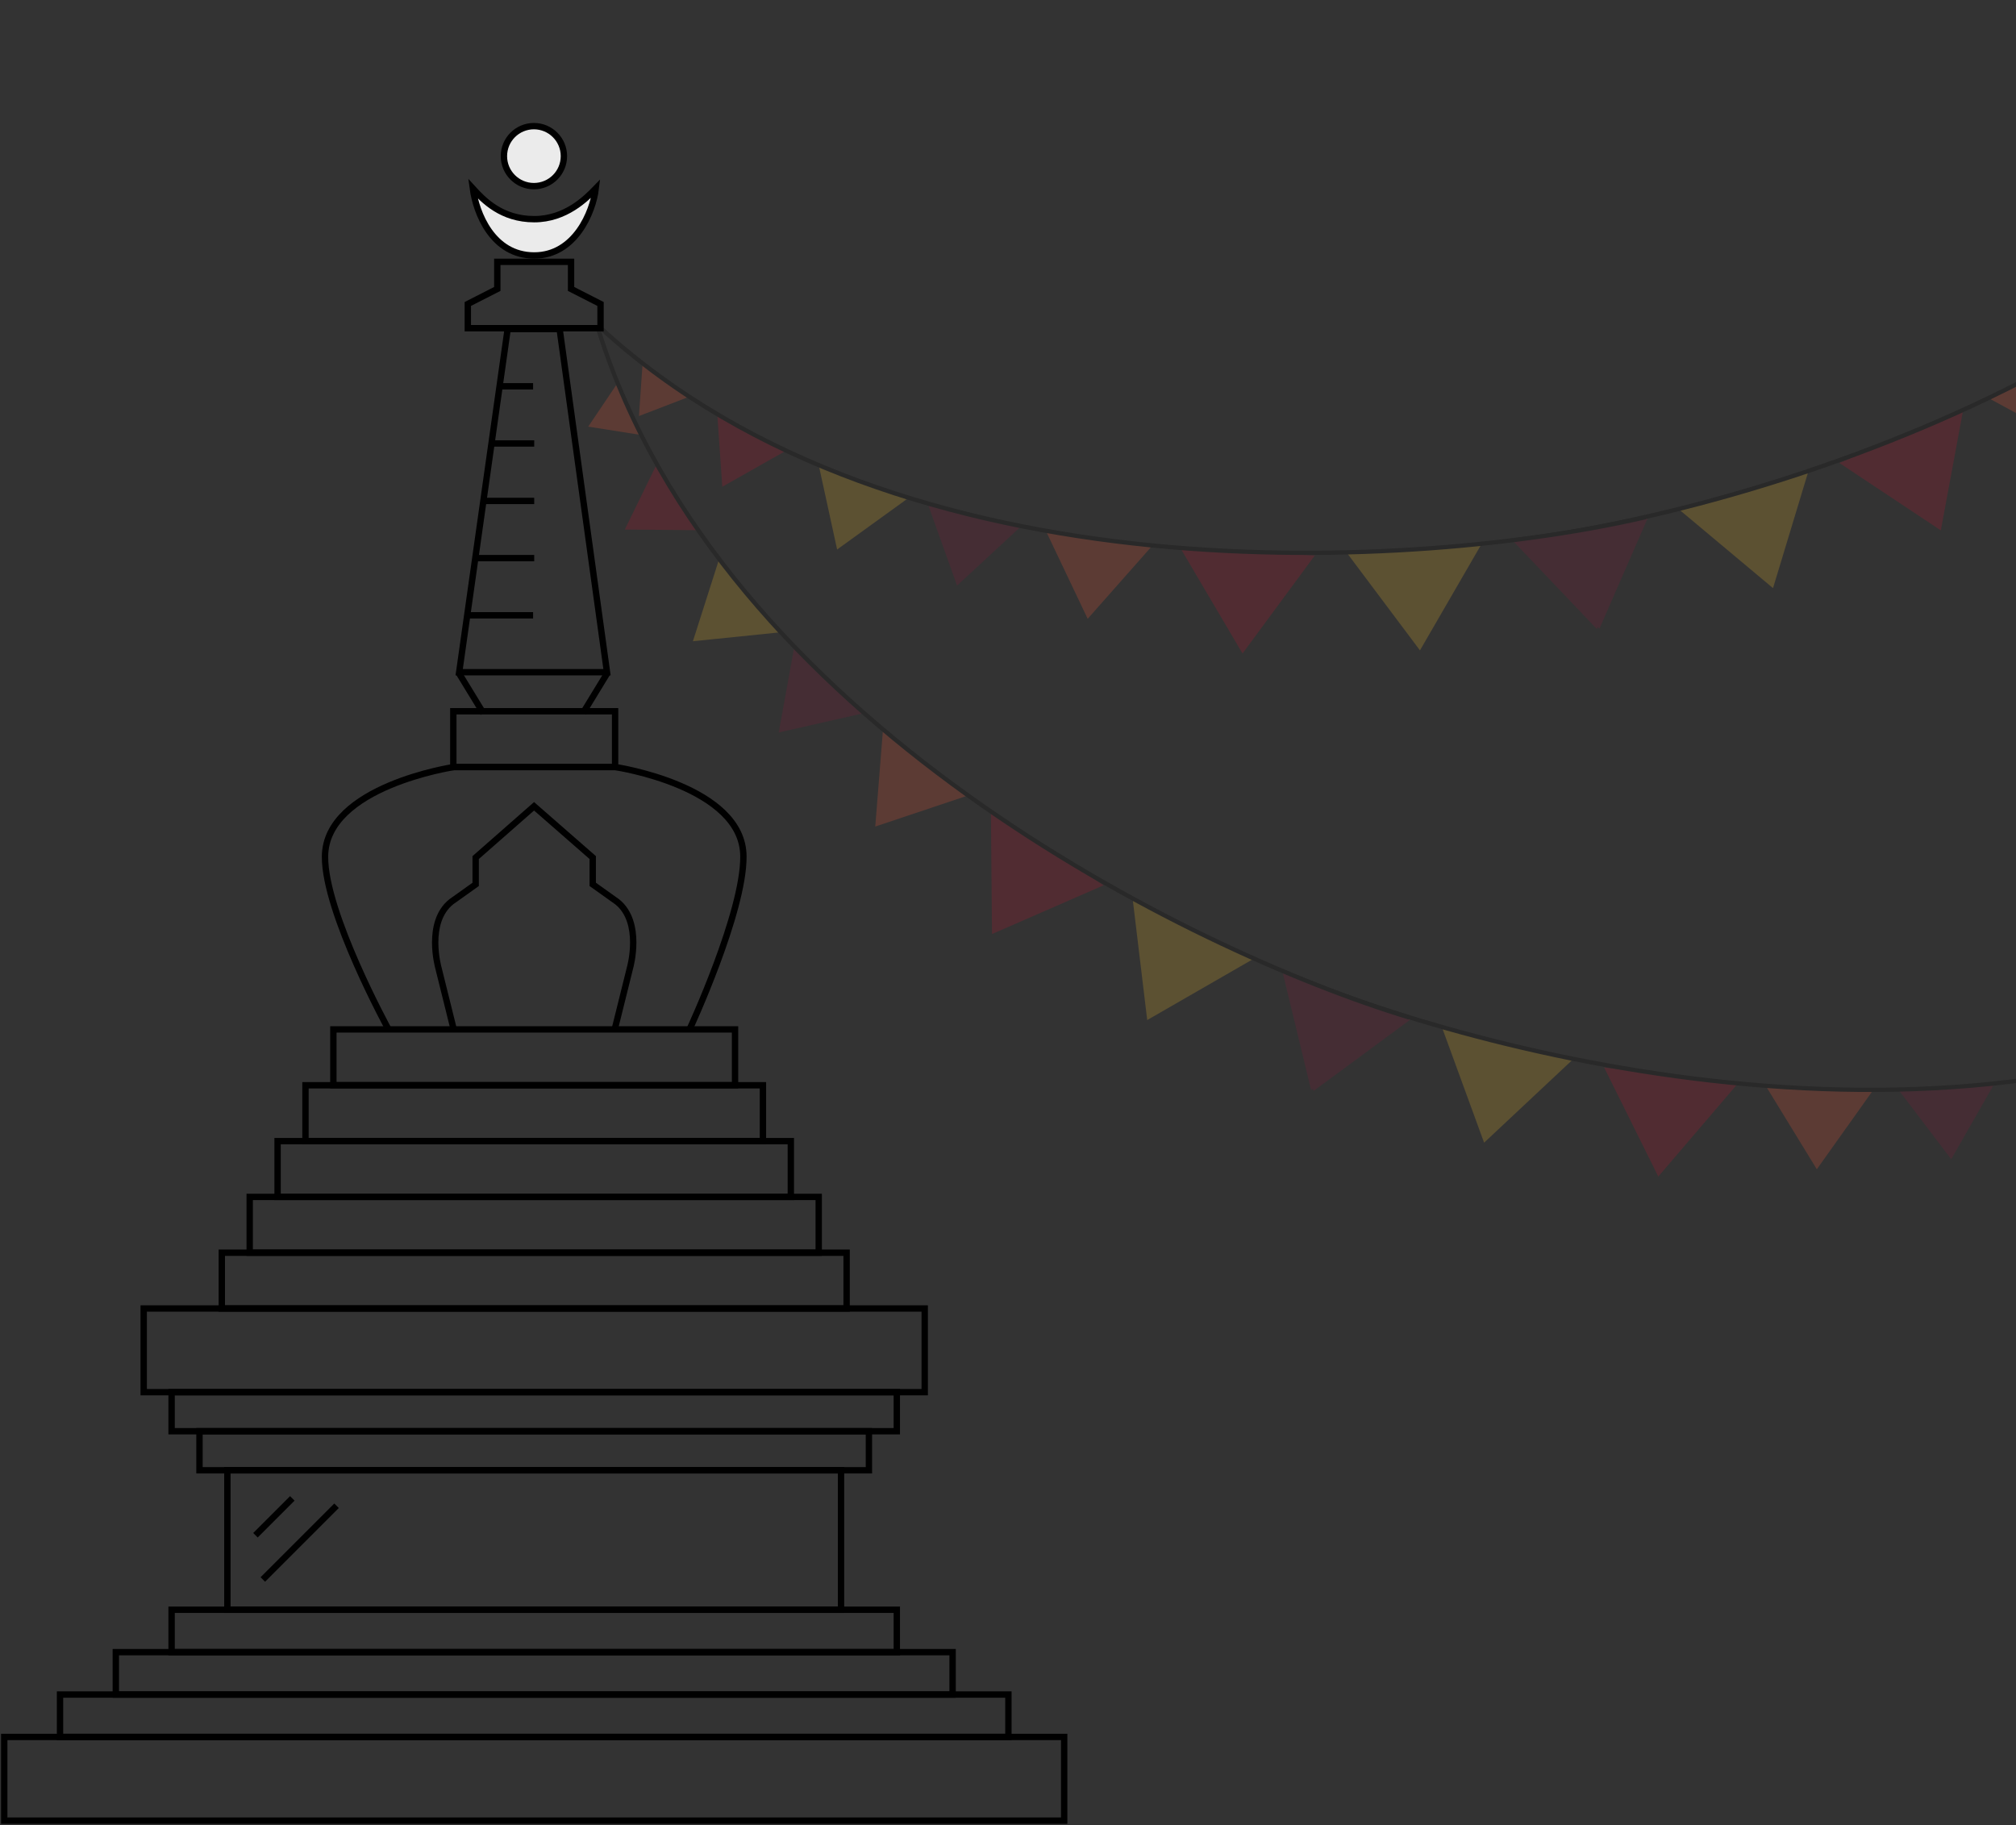<svg width="951" height="861" viewBox="0 0 951 861" fill="none" xmlns="http://www.w3.org/2000/svg">
<rect x="0" y="0" width="951" height="861" fill="#333333" stroke="none"/>
<path d="M252.01 120.499C232.284 120.499 224.582 100.393 223.053 88.92C228.128 94.483 236.641 103.383 252.01 103.383C266.858 103.383 276.592 93.509 281.042 88.92C279.721 100.045 271.238 120.499 252.01 120.499Z" fill="#EBEBEB" stroke="black" stroke-width="3"/>
<path d="M266.011 73.649C266.011 81.465 259.676 87.8 251.861 87.8C244.046 87.8 237.711 81.465 237.711 73.649C237.711 65.834 244.046 59.499 251.861 59.499C259.676 59.499 266.011 65.834 266.011 73.649Z" fill="#EBEBEB" stroke="black" stroke-width="3"/>
<path d="M436.211 617.21H67.79V656.684H436.211V617.21Z" stroke="black" stroke-width="3" stroke-miterlimit="10"/>
<path d="M502 819.314H2V858.788H502V819.314Z" stroke="black" stroke-width="3" stroke-miterlimit="10"/>
<path d="M423.053 675.104H80.947V656.683H423.053V675.104Z" stroke="black" stroke-width="3" stroke-miterlimit="10"/>
<path d="M409.895 693.525H94.105V675.104H409.895V693.525Z" stroke="black" stroke-width="3" stroke-miterlimit="10"/>
<path d="M423.053 779.314H80.947V759.314H423.053V779.314Z" stroke="black" stroke-width="3" stroke-miterlimit="10"/>
<path d="M449.368 799.314H54.632V779.314H449.368V799.314Z" stroke="black" stroke-width="3" stroke-miterlimit="10"/>
<path d="M475.684 819.314H28.316V799.314H475.684V819.314Z" stroke="black" stroke-width="3" stroke-miterlimit="10"/>
<path d="M373.053 538.265H130.947V564.58H373.053V538.265Z" stroke="black" stroke-width="3" stroke-miterlimit="10"/>
<path d="M386.211 564.58H117.79V590.896H386.211V564.58Z" stroke="black" stroke-width="3" stroke-miterlimit="10"/>
<path d="M399.368 590.896H104.632V617.212H399.368V590.896Z" stroke="black" stroke-width="3" stroke-miterlimit="10"/>
<path d="M359.895 511.918H144.105V538.234H359.895V511.918Z" stroke="black" stroke-width="3" stroke-miterlimit="10"/>
<path d="M396.737 693.525H107.263V759.315H396.737V693.525Z" stroke="black" stroke-width="3" stroke-miterlimit="10"/>
<path d="M183.239 485.499C183.239 485.499 153.092 430.456 153.317 403.999C153.543 370.92 214.079 361.814 214.079 361.814H290.246C290.246 361.814 350.457 370.781 350.683 403.888C350.908 430.374 325.297 485.499 325.297 485.499" stroke="black" stroke-width="3" stroke-miterlimit="10"/>
<path fill-rule="evenodd" clip-rule="evenodd" d="M252.868 379.149L251.936 378.323L250.942 379.196L223.398 403.384L222.888 403.832V404.511V416.39L212.017 424.136L211.985 424.159L211.953 424.184C205.358 429.434 203.805 437.775 203.789 444.471C203.781 447.854 204.163 450.916 204.546 453.13C204.737 454.238 204.93 455.139 205.076 455.766C205.148 456.08 205.21 456.326 205.253 456.495C205.275 456.58 205.293 456.646 205.305 456.692L205.319 456.744L205.32 456.746L212.451 485.438L215.363 484.714L208.226 456.002L208.221 455.98L208.215 455.96L208.215 455.96L208.215 455.959L208.215 455.959L208.212 455.951L208.202 455.912C208.192 455.877 208.178 455.821 208.159 455.747C208.121 455.599 208.065 455.377 207.998 455.087C207.863 454.508 207.682 453.664 207.502 452.619C207.14 450.524 206.781 447.641 206.789 444.478C206.805 438.091 208.305 430.944 213.791 426.556L225.258 418.385L225.888 417.936V417.163V405.19L251.137 383.017L251.138 383.018L251.927 382.325L252.593 382.915L252.604 382.902L278.111 405.192V417.163V417.936L278.741 418.385L290.208 426.556C295.694 430.944 297.194 438.091 297.21 444.478C297.218 447.641 296.859 450.524 296.497 452.619C296.316 453.664 296.136 454.508 296.001 455.087C295.934 455.377 295.878 455.599 295.84 455.747C295.821 455.821 295.806 455.877 295.797 455.912L295.786 455.951L295.784 455.959L295.784 455.959L295.784 455.96L295.784 455.96L295.778 455.98L295.773 456.002L288.636 484.714L291.548 485.438L298.679 456.746L298.679 456.744L298.694 456.692C298.706 456.646 298.723 456.58 298.745 456.495C298.789 456.326 298.85 456.08 298.923 455.766C299.069 455.139 299.262 454.238 299.453 453.13C299.836 450.916 300.218 447.854 300.21 444.471C300.194 437.775 298.641 429.434 292.045 424.184L292.014 424.159L291.982 424.136L281.111 416.39V404.511V403.83L280.598 403.382L252.919 379.194L252.868 379.149Z" fill="black"/>
<path d="M346.737 485.569H157.264V511.885H346.737V485.569Z" stroke="black" stroke-width="3" stroke-miterlimit="10"/>
<path d="M120.503 724.17L137.893 706.78" stroke="black" stroke-width="3" stroke-miterlimit="10"/>
<path d="M123.981 745.037L158.76 710.258" stroke="black" stroke-width="3" stroke-miterlimit="10"/>
<path d="M220.684 154.811H253.044H283.285V143.381L269.382 136.293V123.51H234.587V136.293L220.684 143.381V154.811Z" stroke="black" stroke-width="3" stroke-miterlimit="10"/>
<path d="M239.474 155.236L216.605 317.078H251.474H286.342L263.995 155.236H239.474Z" stroke="black" stroke-width="3"/>
<path d="M228.053 236.288H252" stroke="black" stroke-width="3"/>
<path d="M223.842 263.262L252 263.262" stroke="black" stroke-width="3"/>
<path d="M220.553 290.236L251.474 290.236" stroke="black" stroke-width="3"/>
<path d="M231.737 209.184H252" stroke="black" stroke-width="3"/>
<path d="M235.026 182.21H251.474" stroke="black" stroke-width="3"/>
<line x1="216.28" y1="317.217" x2="228.018" y2="336.428" stroke="black" stroke-width="3"/>
<path d="M286.501 317.499L275.049 336.261" stroke="black" stroke-width="3"/>
<rect x="213.842" y="335.499" width="76.316" height="26.316" stroke="black" stroke-width="3"/>
<g opacity="0.2">
<path d="M978.148 209.004L982.269 165.705L939.931 188.238L978.148 209.004Z" fill="#FF5C39" stroke="#FF5C39"/>
<path d="M915.184 249.344L925.363 194.481L868.704 218.47L915.184 249.344Z" fill="#C8102E" stroke="#C8102E"/>
<path d="M836.121 276.552L852.294 223.148L793.333 240.736L836.121 276.552Z" fill="#FFC72C" stroke="#FFC72C"/>
<path d="M754.354 295.65L776.683 244.513L716.065 255.061L754.354 295.65Z" fill="#8A1538" stroke="#8A1538"/>
<path d="M714.921 254.769C822.124 241.785 1059.16 172.961 1147.76 1.878" stroke="black" stroke-width="2"/>
<path d="M301.962 195.506L303.542 172.73L323.27 187.307L301.962 195.506Z" fill="#FF5C39" stroke="#FF5C39"/>
<path d="M341.164 228.779L338.927 196.284L369.512 212.738L341.164 228.779Z" fill="#C8102E" stroke="#C8102E"/>
<path d="M395.217 258.352L386.938 220.37L426.727 235.587L395.217 258.352Z" fill="#FFC72C" stroke="#FFC72C"/>
<path d="M451.681 275.356L438.537 238.66L480.286 248.877L451.681 275.356Z" fill="#8A1538" stroke="#8A1538"/>
<path d="M513.215 290.984L494.533 251.706L542.024 258.399L513.215 290.984Z" fill="#FF5C39" stroke="#FF5C39"/>
<path d="M586.179 307.357L557.849 259.285L619.296 262.448L586.179 307.357Z" fill="#C8102E" stroke="#C8102E"/>
<path d="M669.779 305.882L636.316 261.23L697.737 257.592L669.779 305.882Z" fill="#FFC72C" stroke="#FFC72C"/>
<path d="M753.146 295.862L714.675 255.446L775.244 244.625L753.146 295.862Z" fill="#8A1538" stroke="#8A1538"/>
<path d="M776.22 243.96C671.04 268.425 424.761 284.822 282.992 154.36" stroke="black" stroke-width="2"/>
</g>
<g opacity="0.2">
<path d="M978.944 538.989L993.692 503.022L951.865 511.098L978.944 538.989Z" fill="#FFC72C" stroke="#FFC72C"/>
<path d="M920.385 545.929L939.701 512.073L896.812 514.885L920.385 545.929Z" fill="#8A1538" stroke="#8A1538"/>
<path d="M857.072 550.635L882.29 515.198L834.358 513.542L857.072 550.635Z" fill="#FF5C39" stroke="#FF5C39"/>
<path d="M782.373 554.089L818.62 511.666L757.558 504.111L782.373 554.089Z" fill="#C8102E" stroke="#C8102E"/>
<path d="M700.299 538.12L741.007 499.957L681.152 485.709L700.299 538.12Z" fill="#FFC72C" stroke="#FFC72C"/>
<path d="M619.938 513.775L664.844 480.653L607.073 459.479L619.938 513.775Z" fill="#8A1538" stroke="#8A1538"/>
<path d="M606.228 458.655C705.561 501.012 945.251 559.927 1107.52 456.064" stroke="black" stroke-width="2"/>
<path d="M278.328 200.87L291.028 182.018L300.781 204.407L278.328 200.87Z" fill="#FF5C39" stroke="#FF5C39"/>
<path d="M295.527 249.294L309.849 220.009L328.125 249.577L295.527 249.294Z" fill="#C8102E" stroke="#C8102E"/>
<path d="M327.565 301.907L339.386 264.875L366.236 297.947L327.565 301.907Z" fill="#FFC72C" stroke="#FFC72C"/>
<path d="M367.963 344.864L374.927 306.513L405.974 336.236L367.963 344.864Z" fill="#8A1538" stroke="#8A1538"/>
<path d="M413.438 389.166L416.898 345.81L454.68 375.351L413.438 389.166Z" fill="#FF5C39" stroke="#FF5C39"/>
<path d="M468.44 439.827L467.942 384.03L519.575 417.493L468.44 439.827Z" fill="#C8102E" stroke="#C8102E"/>
<path d="M541.577 480.35L534.923 424.949L589.934 452.508L541.577 480.35Z" fill="#FFC72C" stroke="#FFC72C"/>
<path d="M618.785 513.356L605.676 459.119L663.541 480.032L618.785 513.356Z" fill="#8A1538" stroke="#8A1538"/>
<path d="M664.719 479.944C561.399 448.542 339.916 339.603 282.371 155.735" stroke="black" stroke-width="2"/>
</g>
</svg>
